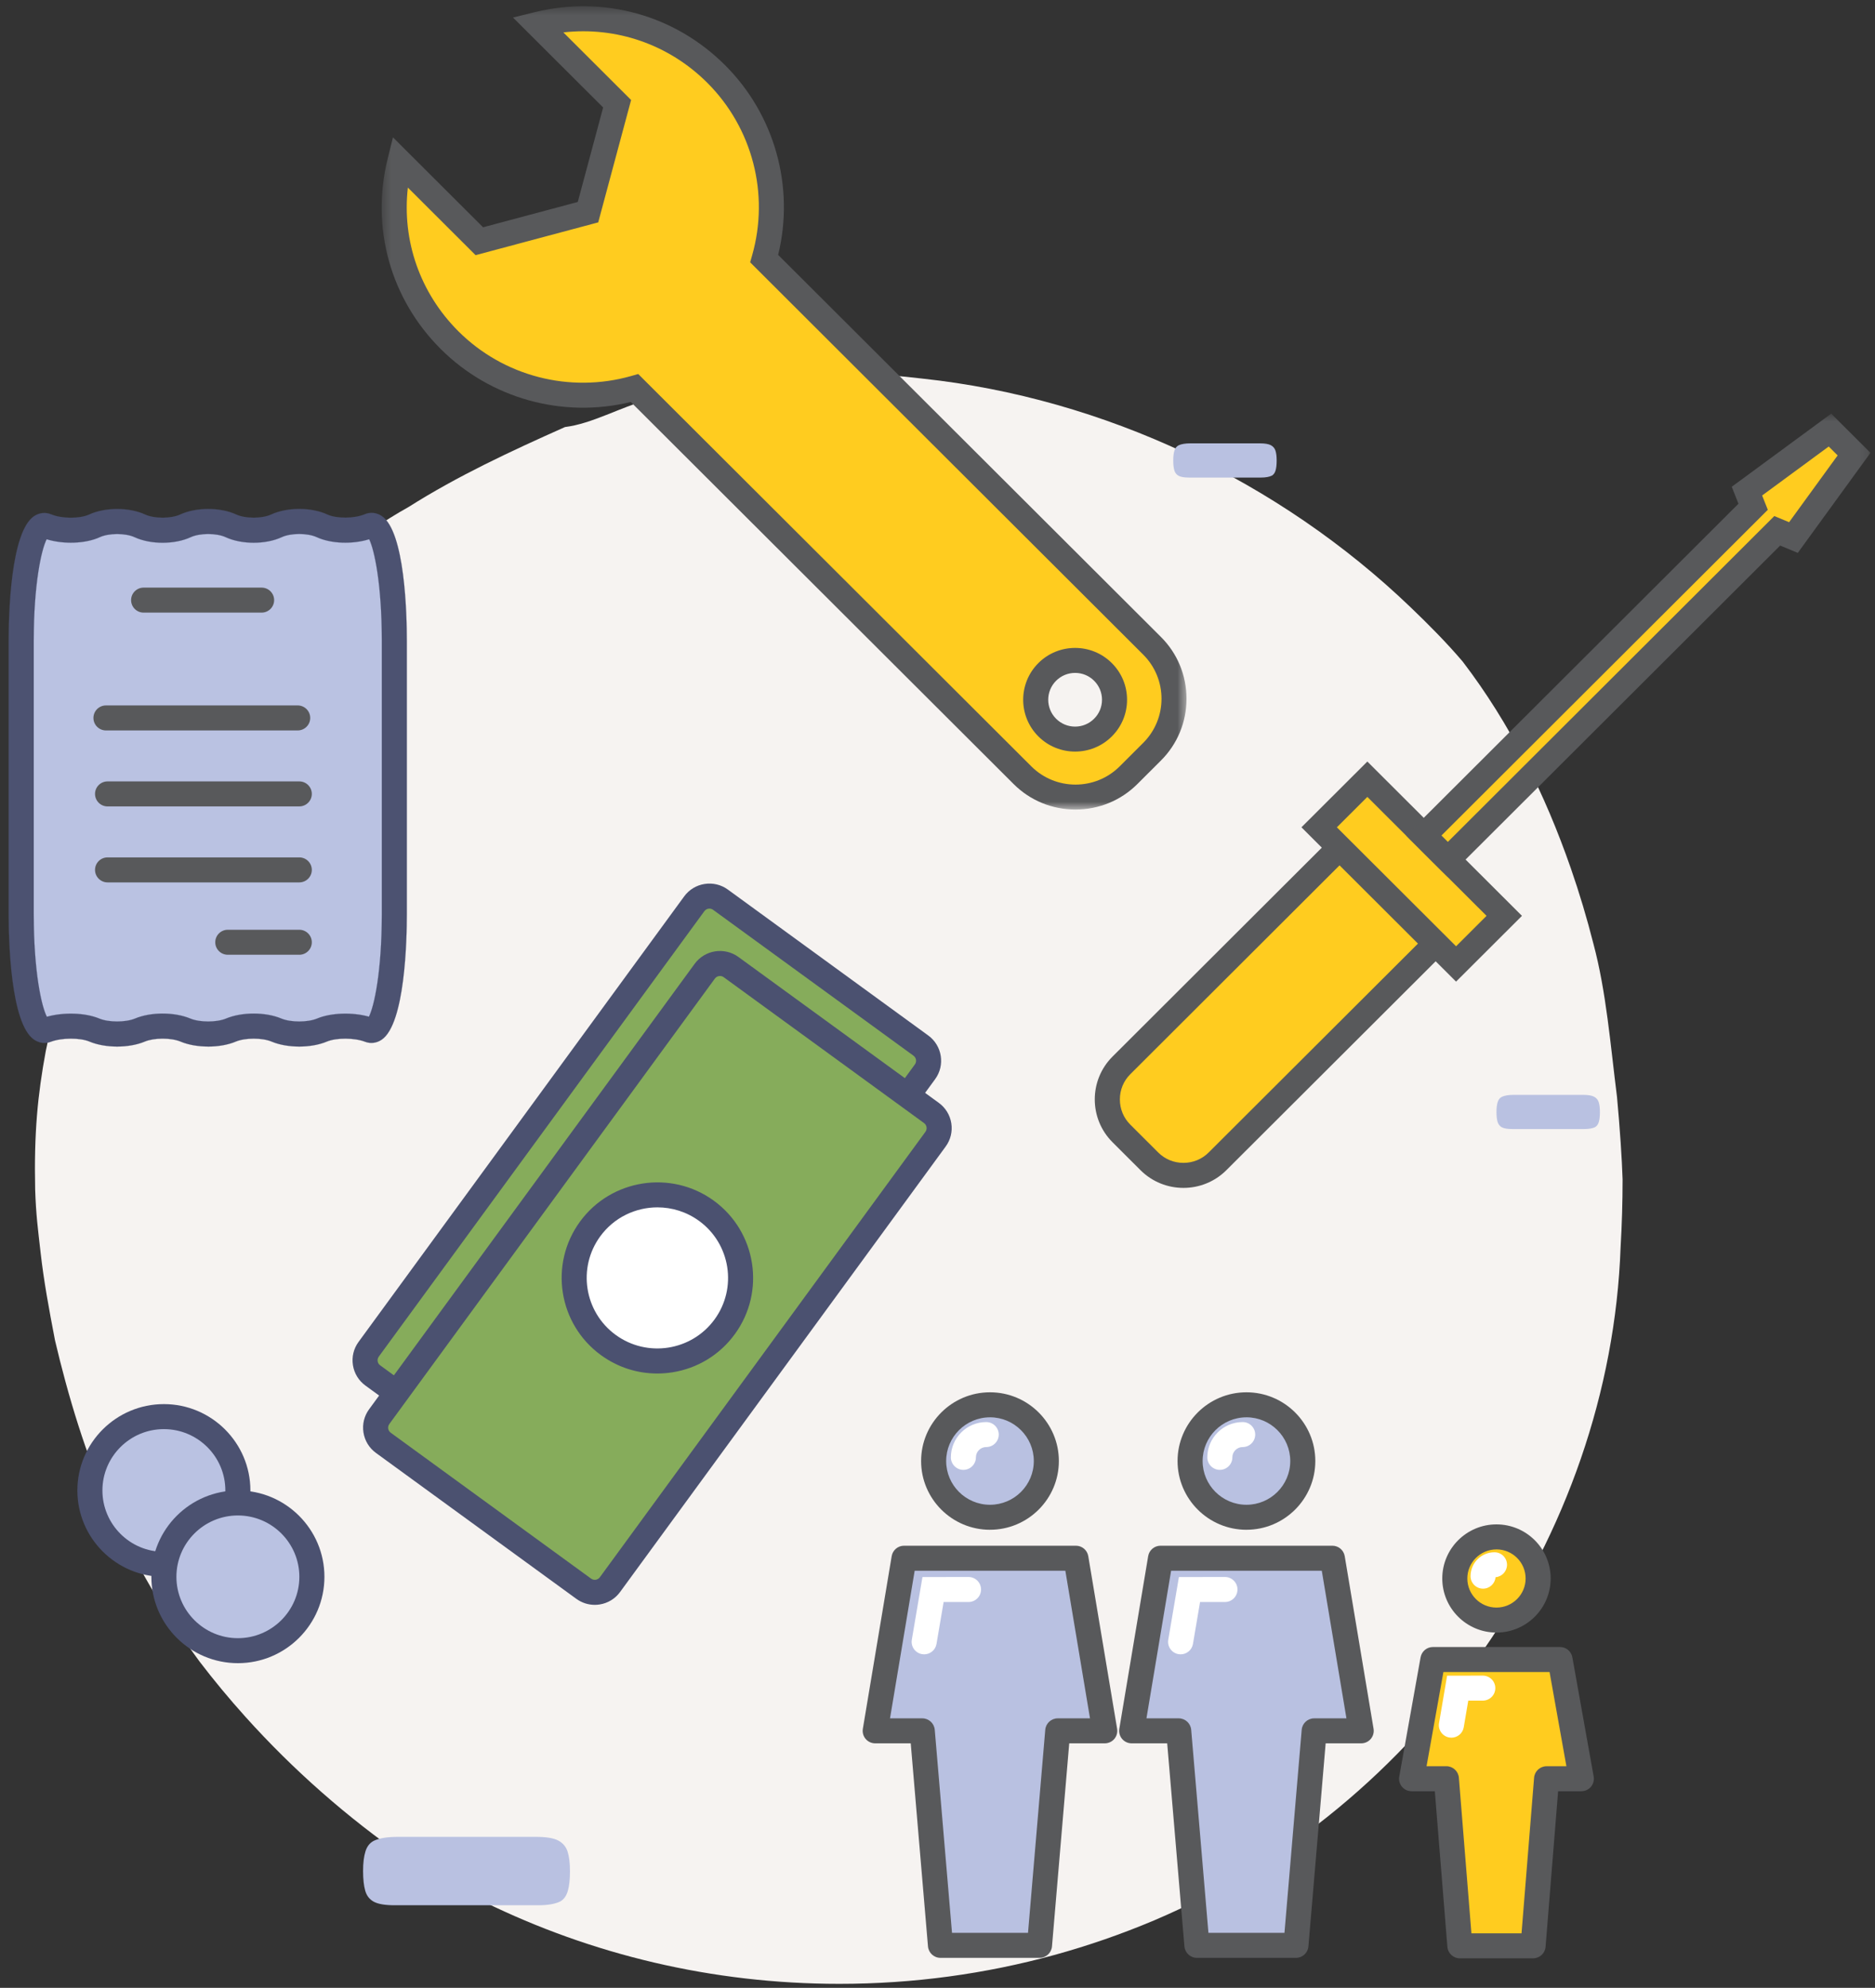 <svg width="217" height="230" viewBox="0 0 217 230" xmlns="http://www.w3.org/2000/svg" xmlns:xlink="http://www.w3.org/1999/xlink"><rect x="0" y="0" width="217" height="230" fill="#333333" stroke="none"/><title>Page 1</title><defs><path id="a" d="M53.838 54.224V.584H.088v53.64h53.75z"/><path id="c" d="M93.554.46H.407v92.944h93.147z"/></defs><g fill="none" fill-rule="evenodd"><path d="M187.788 136.442c0 2.606-.075 5.222-.23 7.837-1.185 33.57-23.194 64.88-54.02 77.93-1.864.786-3.76 1.514-5.684 2.182-1.924.666-3.876 1.273-5.855 1.816-7.916 2.172-16.25 3.333-24.857 3.333-14.754 0-28.71-3.41-41.12-9.483-3.102-1.517-6.108-3.202-9.004-5.042-6.803-4.7-13.082-10.22-18.625-16.386-1.85-2.055-3.615-4.182-5.292-6.375-4.06-5.498-7.513-11.447-10.317-17.694-2.804-5.935-4.958-13.254-6.418-19.477-.73-3.8-1.287-6.825-1.663-10.12-.323-2.843-.536-4.4-.634-7.336-.138-6.554.29-10.938 1.225-15.993.933-4.45 2.37-10.78 4.245-15.422 1.876-4.877 4.19-9.4 6.875-14.07 2.685-4.498 5.743-9.37 9.11-13.782 1.92-1.76 3.944-4.253 6.06-6.94 4.733-5.168 10.018-9.59 15.703-12.76 5.686-3.598 11.77-6.428 18.103-9.25 3.166-.39 6.394-2.304 9.665-3.165 5.206-1.023 10.496-1.395 15.8-2.716 5.303-.654 10.623-.35 15.89.275 10.538 1.13 20.87 4.104 30.465 8.617 9.596 4.512 18.456 10.563 26.048 17.848 2.115 2.024 4.128 4.055 6.02 6.272 5.504 7.198 9.543 15.352 12.522 23.933.993 2.862 1.863 5.768 2.606 8.7 1.5 5.594 1.967 11.668 2.736 17.745.337 3.62.577 7.288.646 9.522" fill="#F6F3F1"/><path d="M27.53 172.453c0 4.72-3.834 8.545-8.563 8.545-4.73 0-8.564-3.826-8.564-8.545 0-4.72 3.834-8.545 8.564-8.545s8.564 3.826 8.564 8.545" fill="#BAC2E2"/><path d="M18.967 165.355c-3.923 0-7.114 3.183-7.114 7.098s3.19 7.1 7.114 7.1c3.922 0 7.113-3.185 7.113-7.1 0-3.915-3.19-7.098-7.113-7.098m0 17.09c-5.52 0-10.013-4.482-10.013-9.992 0-5.51 4.492-9.992 10.013-9.992 5.52 0 10.012 4.484 10.012 9.993 0 5.51-4.492 9.992-10.013 9.992" fill="#4B5170"/><path d="M36.094 182.445c0 4.718-3.834 8.544-8.563 8.544-4.73 0-8.563-3.827-8.563-8.545 0-4.72 3.834-8.546 8.564-8.546s8.564 3.825 8.564 8.545" fill="#BAC2E2"/><path d="M27.53 175.346c-3.922 0-7.113 3.184-7.113 7.098 0 3.915 3.19 7.1 7.114 7.1s7.114-3.185 7.114-7.1c0-3.914-3.19-7.098-7.113-7.098m0 17.09c-5.52 0-10.012-4.482-10.012-9.992 0-5.51 4.492-9.99 10.013-9.99 5.522 0 10.014 4.48 10.014 9.99s-4.492 9.992-10.013 9.992" fill="#4B5170"/><path d="M107.053 124.014l-37.68 51.54c-.708.968-2.068 1.18-3.038.474l-23.193-16.882c-.97-.706-1.183-2.064-.475-3.032l37.68-51.54c.708-.968 2.068-1.18 3.04-.474l23.19 16.882c.97.706 1.184 2.063.476 3.032" fill="#86AC5B"/><path d="M107.053 124.014h.007-.007zm-24.95-18.884c-.042 0-.08.003-.11.008-.113.017-.32.078-.475.288l-37.68 51.54c-.154.21-.148.428-.13.54.017.11.078.318.29.47l23.19 16.884c.324.236.778.163 1.013-.16l37.68-51.54c.237-.32.166-.774-.157-1.01L82.53 105.27c-.153-.113-.31-.14-.426-.14zm-14.492 72.76c-.74 0-1.486-.225-2.13-.693L42.29 160.315c-.782-.57-1.296-1.41-1.445-2.363-.15-.954.083-1.91.653-2.69l37.68-51.54c.57-.782 1.41-1.294 2.368-1.443.955-.15 1.913.08 2.695.65l23.192 16.883c1.614 1.176 1.97 3.443.792 5.053l-37.68 51.54c-.708.97-1.813 1.484-2.933 1.484z" fill="#4B5170"/><path d="M108.275 131.81l-37.68 51.54c-.708.967-2.068 1.18-3.04.473l-23.19-16.882c-.972-.705-1.184-2.063-.476-3.03l37.68-51.54c.706-.97 2.067-1.182 3.037-.475l23.193 16.882c.97.706 1.183 2.064.475 3.032" fill="#86AC5B"/><path d="M83.327 112.925c-.224 0-.445.103-.588.296l-37.68 51.542c-.154.21-.147.427-.13.537.017.11.078.318.29.472l23.19 16.882c.324.237.778.164 1.013-.158l37.68-51.54c.155-.21.148-.427.13-.538-.017-.11-.077-.32-.288-.473l-23.192-16.882c-.13-.094-.28-.138-.426-.138M68.83 185.688c-.76 0-1.5-.24-2.128-.695L43.51 168.11c-.783-.57-1.295-1.41-1.445-2.364-.15-.954.082-1.91.654-2.69l37.678-51.54c1.178-1.61 3.45-1.965 5.063-.79l23.194 16.882c.782.57 1.295 1.41 1.445 2.363.148.956-.084 1.91-.655 2.69l-37.68 51.54c-.57.782-1.41 1.294-2.367 1.443-.19.03-.38.045-.568.045" fill="#4B5170"/><path d="M81.76 140.093c4.298 3.13 5.24 9.142 2.104 13.43-3.135 4.29-9.16 5.23-13.46 2.102-4.298-3.13-5.24-9.142-2.105-13.432 3.135-4.288 9.16-5.228 13.46-2.1" fill="#FFF"/><path d="M76.092 139.696c-2.527 0-5.022 1.16-6.622 3.35-2.66 3.638-1.857 8.756 1.788 11.41 3.646 2.654 8.776 1.853 11.435-1.785 2.66-3.637 1.857-8.754-1.788-11.41v.002c-1.452-1.057-3.14-1.566-4.813-1.566m-.034 19.224c-2.33 0-4.59-.73-6.508-2.127-4.937-3.593-6.024-10.525-2.422-15.452 3.602-4.924 10.547-6.008 15.486-2.416 4.937 3.594 6.023 10.525 2.422 15.452-1.745 2.387-4.316 3.953-7.24 4.41-.582.09-1.16.134-1.738.134" fill="#4B5170"/><path d="M133.02 134.37l-3.236-3.23c-2.17-2.164-2.17-5.705 0-7.87l25.677-25.62c2.17-2.166 5.72-2.166 7.888 0l3.238 3.23c2.17 2.163 2.17 5.705 0 7.87l-25.678 25.62c-2.168 2.165-5.718 2.165-7.887 0" fill="#FFCC1F"/><path d="M159.404 97.467c-1.057 0-2.113.402-2.918 1.204l-25.677 25.624c-.777.773-1.203 1.807-1.203 2.91 0 1.107.426 2.14 1.202 2.914l3.237 3.23c.775.774 1.81 1.2 2.918 1.2 1.107 0 2.143-.426 2.918-1.2l25.678-25.62c1.61-1.607 1.61-4.22 0-5.826l-3.237-3.23c-.804-.803-1.862-1.205-2.92-1.205m-22.438 39.977c-1.8 0-3.6-.683-4.97-2.05l-3.236-3.23c-2.742-2.735-2.742-7.183 0-9.916l25.676-25.622c2.74-2.734 7.196-2.734 9.937 0l3.238 3.23c2.74 2.734 2.74 7.182 0 9.916l-25.677 25.622c-1.37 1.367-3.17 2.05-4.968 2.05" fill="#58595B"/><path fill="#FFCC1F" d="M168.515 111.534l-15.844-15.81 5.578-5.566 15.844 15.81"/><path d="M154.72 95.723l13.795 13.765 3.527-3.52-13.795-13.764-3.527 3.52zm13.795 17.856L150.62 95.722l7.627-7.61 17.895 17.856-7.627 7.61z" fill="#58595B"/><path fill="#FFCC1F" d="M214.576 52.544l-7.015 9.65-1.876-.778-38.12 38.04-2.79-2.784 38.123-38.038-.72-1.81 9.61-7.063"/><g transform="translate(162.638 47.277)"><mask id="b" fill="#fff"><use xlink:href="#a"/></mask><path d="M4.188 49.396l.74.737 37.78-37.7 1.714.71 5.616-7.726-1.032-1.03-7.706 5.665.657 1.657-37.77 37.686zm.74 4.828l-4.84-4.828 38.473-38.39-.778-1.962 11.51-8.46 4.546 4.534-8.413 11.576-2.04-.847L4.928 54.224z" fill="#58595B" mask="url(#b)"/></g><path d="M127.65 84.184c-1.78 1.777-4.67 1.777-6.45 0-1.782-1.778-1.782-4.66 0-6.44 1.78-1.777 4.67-1.777 6.45 0 1.783 1.78 1.783 4.662 0 6.44m5.687-9.46L88.444 29.928c2.093-7.35.24-15.582-5.557-21.368-5.604-5.592-13.5-7.507-20.672-5.743l9.206 9.186-3.37 12.547-12.573 3.362-9.205-9.185c-1.768 7.157.15 15.034 5.755 20.627 5.8 5.786 14.048 7.633 21.414 5.545l44.894 44.795c3.376 3.368 8.9 3.368 12.275 0l2.727-2.722c3.376-3.37 3.376-8.88 0-12.25" fill="#FFCC1F"/><g transform="translate(43.765 .264)"><mask id="d" fill="#fff"><use xlink:href="#c"/></mask><path d="M80.66 77.594c-.83 0-1.613.323-2.2.91-1.214 1.21-1.214 3.18 0 4.393.587.586 1.37.91 2.2.91.83 0 1.613-.324 2.2-.91.59-.587.913-1.367.913-2.197 0-.83-.324-1.61-.912-2.196-.587-.587-1.37-.91-2.2-.91zm0 9.103c-1.54 0-3.08-.585-4.25-1.755-2.345-2.338-2.345-6.145 0-8.484 2.342-2.34 6.157-2.34 8.5 0 1.137 1.133 1.763 2.64 1.763 4.242 0 1.603-.626 3.11-1.762 4.242-1.17 1.17-2.71 1.755-4.25 1.755zM30.1 43.01l.6.602 44.894 44.796c2.82 2.813 7.405 2.813 10.225 0l2.727-2.722c2.82-2.813 2.82-7.39 0-10.203L43.052 30.086l.233-.817c2.02-7.097.03-14.74-5.188-19.95-4.45-4.442-10.53-6.528-16.663-5.835l7.84 7.822-3.805 14.16-14.192 3.794-7.838-7.82c-.698 6.122 1.397 12.186 5.847 16.627 5.22 5.208 12.882 7.193 19.992 5.177l.82-.233zm50.606 50.394c-2.712 0-5.256-1.048-7.162-2.95L29.24 46.246c-7.88 1.922-16.243-.386-22.003-6.133-5.812-5.8-8.107-14.024-6.14-21.996l.617-2.49 10.43 10.408 10.96-2.93 2.935-10.934L15.606 1.763l2.496-.613c7.993-1.965 16.232.324 22.044 6.123 5.76 5.75 8.075 14.09 6.147 21.956l44.303 44.207c1.906 1.902 2.957 4.44 2.957 7.148 0 2.706-1.05 5.245-2.957 7.147l-2.728 2.722c-1.908 1.902-4.45 2.95-7.164 2.95z" fill="#58595B" mask="url(#d)"/></g><path d="M45.635 105.824c0 7.956-1.29 13.968-2.87 13.36-1.577-.61-4.053-.61-5.5 0-1.45.608-3.82.608-5.27 0-1.45-.61-3.82-.61-5.268 0-1.45.608-3.82.608-5.268 0-1.45-.61-3.82-.61-5.27 0-1.448.608-3.82.608-5.268 0-1.45-.61-3.947-.61-5.55 0-1.606.608-2.92-5.403-2.92-13.36L2.455 74.1c0-7.956 1.313-13.918 2.918-13.25 1.604.67 4.102.67 5.55 0 1.45-.67 3.82-.672 5.27-.003 1.448.67 3.818.668 5.267 0 1.45-.67 3.82-.672 5.268-.002 1.45.67 3.82.668 5.268-.002 1.45-.67 3.82-.67 5.268 0 1.45.668 3.925.668 5.503-.003 1.578-.67 2.87 5.29 2.87 13.246l-.002 31.74z" fill="#BAC2E2"/><path d="M18.824 117.275c1.143 0 2.286.192 3.198.575 1.084.455 3.058.455 4.142 0 1.822-.766 4.57-.768 6.394 0 1.083.455 3.058.455 4.143 0 1.604-.676 4.114-.747 5.996-.214.607-1.198 1.49-5.227 1.49-11.812v-31.74c0-6.49-.862-10.477-1.46-11.692-1.924.603-4.418.523-6.07-.24-1.06-.49-2.99-.49-4.05 0-1.85.86-4.64.86-6.488.003-1.058-.49-2.99-.488-4.05 0-1.848.858-4.636.858-6.485.004-1.062-.493-2.992-.49-4.05 0-1.63.754-4.202.835-6.135.235-.61 1.19-1.494 5.18-1.494 11.703v31.727c0 6.614.903 10.643 1.52 11.82 1.907-.543 4.45-.472 6.06.205 1.086.455 3.06.455 4.144 0 .912-.383 2.054-.575 3.196-.575m5.27 3.816c-1.144 0-2.287-.19-3.198-.574-1.085-.455-3.06-.454-4.143 0-1.823.767-4.57.767-6.394 0-1.098-.462-3.23-.453-4.474.02-.65.247-1.36.154-1.95-.252-2.72-1.872-2.932-11.54-2.932-14.46V74.1c0-2.914.213-12.565 2.946-14.38.604-.402 1.326-.477 1.98-.204 1.22.51 3.308.518 4.384.02 1.85-.854 4.64-.856 6.487 0 1.06.487 2.99.487 4.05-.002 1.85-.855 4.638-.857 6.487-.002 1.06.49 2.99.49 4.05-.002 1.85-.854 4.638-.856 6.487 0 1.072.493 3.134.483 4.325-.022.648-.277 1.365-.207 1.967.19 2.708 1.786 2.918 11.464 2.918 14.387v31.74c0 2.93-.21 12.624-2.907 14.47-.585.4-1.29.488-1.934.24-1.216-.47-3.322-.477-4.418-.018-1.822.767-4.57.767-6.393 0-1.086-.454-3.06-.453-4.143 0-.912.385-2.055.576-3.197.576" fill="#4C5271"/><path d="M18.824 117.275c1.143 0 2.286.192 3.198.575 1.084.455 3.058.455 4.142 0 1.822-.766 4.57-.768 6.394 0 1.083.455 3.058.455 4.143 0 1.604-.676 4.114-.747 5.996-.214.607-1.198 1.49-5.227 1.49-11.812v-31.74c0-6.49-.862-10.477-1.46-11.692-1.924.603-4.418.523-6.07-.24-1.06-.49-2.99-.49-4.05 0-1.85.86-4.64.86-6.488.003-1.058-.49-2.99-.488-4.05 0-1.848.858-4.636.858-6.485.004-1.062-.493-2.992-.49-4.05 0-1.63.754-4.202.835-6.135.235-.61 1.19-1.494 5.18-1.494 11.703v31.727c0 6.614.903 10.643 1.52 11.82 1.907-.543 4.45-.472 6.06.205 1.086.455 3.06.455 4.144 0 .912-.383 2.054-.575 3.196-.575zm5.27 3.816c-1.144 0-2.287-.19-3.198-.574-1.085-.455-3.06-.454-4.143 0-1.823.767-4.57.767-6.394 0-1.098-.462-3.23-.453-4.474.02-.65.247-1.36.154-1.95-.252-2.72-1.872-2.932-11.54-2.932-14.46V74.1c0-2.914.213-12.565 2.946-14.38.604-.402 1.326-.477 1.98-.204 1.22.51 3.308.518 4.384.02 1.85-.854 4.64-.856 6.487 0 1.06.487 2.99.487 4.05-.002 1.85-.855 4.638-.857 6.487-.002 1.06.49 2.99.49 4.05-.002 1.85-.854 4.638-.856 6.487 0 1.072.493 3.134.483 4.325-.022.648-.277 1.365-.207 1.967.19 2.708 1.786 2.918 11.464 2.918 14.387v31.74c0 2.93-.21 12.624-2.907 14.47-.585.4-1.29.488-1.934.24-1.216-.47-3.322-.477-4.418-.018-1.822.767-4.57.767-6.393 0-1.086-.454-3.06-.453-4.143 0-.912.385-2.055.576-3.197.576z" stroke="#4B5170" stroke-width=".01"/><path d="M34.45 84.515H12.263c-.8 0-1.45-.648-1.45-1.447 0-.798.65-1.446 1.45-1.446h22.19c.8 0 1.45.648 1.45 1.446 0 .8-.65 1.447-1.45 1.447M34.638 93.306h-22.19c-.8 0-1.45-.648-1.45-1.447 0-.8.65-1.447 1.45-1.447h22.19c.8 0 1.45.648 1.45 1.446 0 .798-.65 1.446-1.45 1.446M34.638 102.097h-22.19c-.8 0-1.45-.648-1.45-1.447 0-.798.65-1.446 1.45-1.446h22.19c.8 0 1.45.648 1.45 1.446 0 .8-.65 1.447-1.45 1.447M34.638 110.47h-8.275c-.8 0-1.45-.647-1.45-1.445 0-.8.65-1.447 1.45-1.447h8.275c.8 0 1.45.648 1.45 1.447 0 .798-.65 1.446-1.45 1.446M30.277 70.883H16.622c-.8 0-1.45-.648-1.45-1.447 0-.798.65-1.446 1.45-1.446h13.655c.8 0 1.45.648 1.45 1.446 0 .8-.65 1.447-1.45 1.447" fill="#58595B"/><path d="M150.776 169.05c0 3.592-2.92 6.505-6.52 6.505-3.604 0-6.523-2.913-6.523-6.506 0-3.595 2.92-6.507 6.523-6.507 3.6 0 6.52 2.912 6.52 6.506" fill="#B9C1E1"/><path d="M144.256 163.99c-2.797 0-5.073 2.27-5.073 5.06 0 2.79 2.276 5.058 5.073 5.058 2.795 0 5.07-2.268 5.07-5.06 0-2.788-2.275-5.06-5.07-5.06m0 13.014c-4.396 0-7.973-3.568-7.973-7.953 0-4.386 3.577-7.954 7.973-7.954 4.394 0 7.97 3.568 7.97 7.953 0 4.384-3.576 7.952-7.97 7.952" fill="#58595B"/><path fill="#B9C1E1" d="M154.202 180.294H134.31l-3.34 19.972h5.446l2.107 24.82h11.464l2.108-24.82h5.444"/><path d="M139.855 223.64h8.8l1.995-23.495c.063-.75.69-1.325 1.445-1.325h3.732l-2.853-17.08h-17.438l-2.854 17.08h3.734c.753 0 1.38.575 1.444 1.325l1.995 23.494zm10.132 2.892h-11.464c-.753 0-1.38-.575-1.445-1.324l-1.995-23.495h-4.112c-.425 0-.83-.187-1.105-.51-.276-.326-.394-.755-.324-1.175l3.34-19.972c.115-.698.72-1.21 1.43-1.21H154.2c.71 0 1.312.512 1.43 1.21l3.337 19.972c.07.42-.05.85-.324 1.174-.276.324-.68.51-1.107.51h-4.113l-1.995 23.496c-.064.75-.69 1.324-1.445 1.324z" fill="#58595B"/><path d="M178.016 182.64c0 2.657-2.16 4.81-4.823 4.81-2.664 0-4.824-2.153-4.824-4.81 0-2.658 2.16-4.813 4.823-4.813 2.663 0 4.823 2.155 4.823 4.813" fill="#FFCC1F"/><path d="M173.192 179.273c-1.86 0-3.373 1.51-3.373 3.366 0 1.855 1.512 3.365 3.372 3.365 1.86 0 3.374-1.51 3.374-3.366 0-1.857-1.514-3.367-3.374-3.367m0 9.625c-3.46 0-6.272-2.807-6.272-6.26 0-3.45 2.813-6.258 6.272-6.258 3.46 0 6.273 2.808 6.273 6.26 0 3.45-2.814 6.258-6.273 6.258" fill="#58595B"/><path fill="#FFCC1F" d="M180.55 192.014h-14.714l-2.467 13.794h4.025l1.56 19.332h8.476l1.56-19.332h4.026"/><path d="M170.292 223.694h5.8l1.453-18.002c.06-.75.69-1.33 1.445-1.33h2.295l-1.95-10.902H167.05l-1.95 10.9h2.295c.755 0 1.385.58 1.445 1.332l1.452 18.002zm7.14 2.893h-8.478c-.755 0-1.384-.58-1.444-1.33l-1.453-18.003h-2.688c-.43 0-.837-.188-1.112-.517-.276-.328-.392-.76-.316-1.183l2.468-13.794c.123-.69.724-1.193 1.427-1.193h14.712c.7 0 1.303.503 1.426 1.193l2.467 13.794c.076.422-.04.855-.315 1.183-.276.33-.683.517-1.11.517h-2.69l-1.452 18.002c-.06.75-.69 1.33-1.445 1.33z" fill="#58595B"/><path d="M141.177 170.07c-.8 0-1.45-.65-1.45-1.447 0-2.252 1.836-4.084 4.092-4.084.8 0 1.45.646 1.45 1.446 0 .798-.65 1.446-1.45 1.446-.66 0-1.194.534-1.194 1.19 0 .8-.65 1.447-1.45 1.447M171.64 183.815c-.8 0-1.45-.648-1.45-1.447 0-1.524 1.244-2.765 2.772-2.765.8 0 1.45.648 1.45 1.447 0 .758-.584 1.38-1.327 1.44-.062.742-.685 1.325-1.444 1.325M136.638 191.413c-.08 0-.162-.006-.244-.02-.79-.134-1.32-.88-1.187-1.668l1.232-7.253 5.328-.008c.8 0 1.45.648 1.45 1.447 0 .8-.65 1.448-1.45 1.448h-2.88l-.822 4.85c-.12.706-.734 1.205-1.428 1.205" fill="#FFF"/><path d="M121.097 169.05c0 3.592-2.92 6.505-6.52 6.505-3.604 0-6.524-2.913-6.524-6.506 0-3.595 2.92-6.507 6.524-6.507 3.6 0 6.52 2.912 6.52 6.506" fill="#B9C1E1"/><path d="M114.576 163.99c-2.797 0-5.073 2.27-5.073 5.06 0 2.79 2.276 5.058 5.073 5.058 2.796 0 5.07-2.268 5.07-5.06 0-2.788-2.274-5.06-5.07-5.06m0 13.014c-4.396 0-7.973-3.568-7.973-7.953 0-4.386 3.577-7.954 7.973-7.954 4.395 0 7.97 3.568 7.97 7.953 0 4.384-3.575 7.952-7.97 7.952" fill="#58595B"/><path fill="#B9C1E1" d="M124.522 180.294H104.63l-3.338 19.972h5.444l2.108 24.82h11.464l2.107-24.82h5.445"/><path d="M110.176 223.64h8.8l1.995-23.495c.064-.75.692-1.325 1.445-1.325h3.733l-2.853-17.08h-17.438l-2.854 17.08h3.733c.754 0 1.38.575 1.445 1.325l1.996 23.494zm10.132 2.892h-11.464c-.754 0-1.38-.575-1.445-1.324l-1.996-23.495h-4.112c-.427 0-.83-.187-1.107-.51-.275-.326-.393-.755-.323-1.175l3.337-19.972c.116-.698.72-1.21 1.43-1.21h19.892c.71 0 1.313.512 1.43 1.21l3.338 19.972c.07.42-.048.85-.324 1.174-.275.324-.68.51-1.106.51h-4.112l-1.995 23.496c-.064.75-.692 1.324-1.445 1.324z" fill="#58595B"/><path d="M111.497 170.07c-.8 0-1.45-.65-1.45-1.447 0-2.252 1.836-4.084 4.092-4.084.8 0 1.45.646 1.45 1.446 0 .798-.65 1.446-1.45 1.446-.66 0-1.194.534-1.194 1.19 0 .8-.65 1.447-1.45 1.447M106.958 191.413c-.08 0-.162-.006-.244-.02-.79-.134-1.32-.88-1.187-1.668l1.232-7.253 5.33-.008c.8 0 1.45.648 1.45 1.447 0 .8-.65 1.448-1.45 1.448h-2.88l-.824 4.85c-.12.706-.734 1.205-1.428 1.205M167.976 201.058c-.08 0-.16-.006-.243-.02-.79-.134-1.32-.88-1.188-1.668l.933-5.486 4.13-.007c.8 0 1.45.648 1.45 1.446 0 .8-.65 1.447-1.45 1.447h-1.68l-.524 3.083c-.12.706-.733 1.205-1.428 1.205" fill="#FFF"/><path d="M65.69 214.237c-.186-.567-.546-.993-1.08-1.278-.537-.283-1.39-.426-2.56-.426H46.036c-1.205 0-2.126.15-2.762.45-.468.235-.795.644-.978 1.228-.184.585-.276 1.344-.276 2.278 0 .936.084 1.696.25 2.28.17.585.504 1.01 1.005 1.277.503.267 1.306.4 2.41.4H62.3c1.105 0 1.958-.15 2.56-.45.402-.233.686-.634.853-1.202.168-.567.252-1.327.252-2.28 0-.95-.093-1.71-.276-2.278M185.026 127.53c-.092-.282-.272-.496-.54-.637-.267-.142-.694-.213-1.28-.213H175.2c-.602 0-1.062.075-1.38.226-.235.116-.398.32-.49.613-.092.29-.138.67-.138 1.14 0 .466.042.846.126 1.138.084.292.25.505.502.64.25.132.652.2 1.205.2H183.332c.552 0 .98-.076 1.28-.227.2-.115.343-.316.427-.6.082-.283.124-.664.124-1.14 0-.475-.046-.855-.138-1.14M147.617 52.15c-.093-.284-.273-.498-.54-.64-.268-.14-.695-.212-1.28-.212h-8.007c-.602 0-1.062.075-1.38.226-.234.116-.398.32-.49.612-.092.293-.138.673-.138 1.14 0 .468.042.848.126 1.14.084.292.25.505.502.64.25.132.652.2 1.205.2H145.922c.552 0 .98-.076 1.28-.227.2-.117.343-.317.427-.602.082-.283.124-.664.124-1.14 0-.475-.046-.855-.137-1.14" fill="#B9C1E1"/></g></svg>